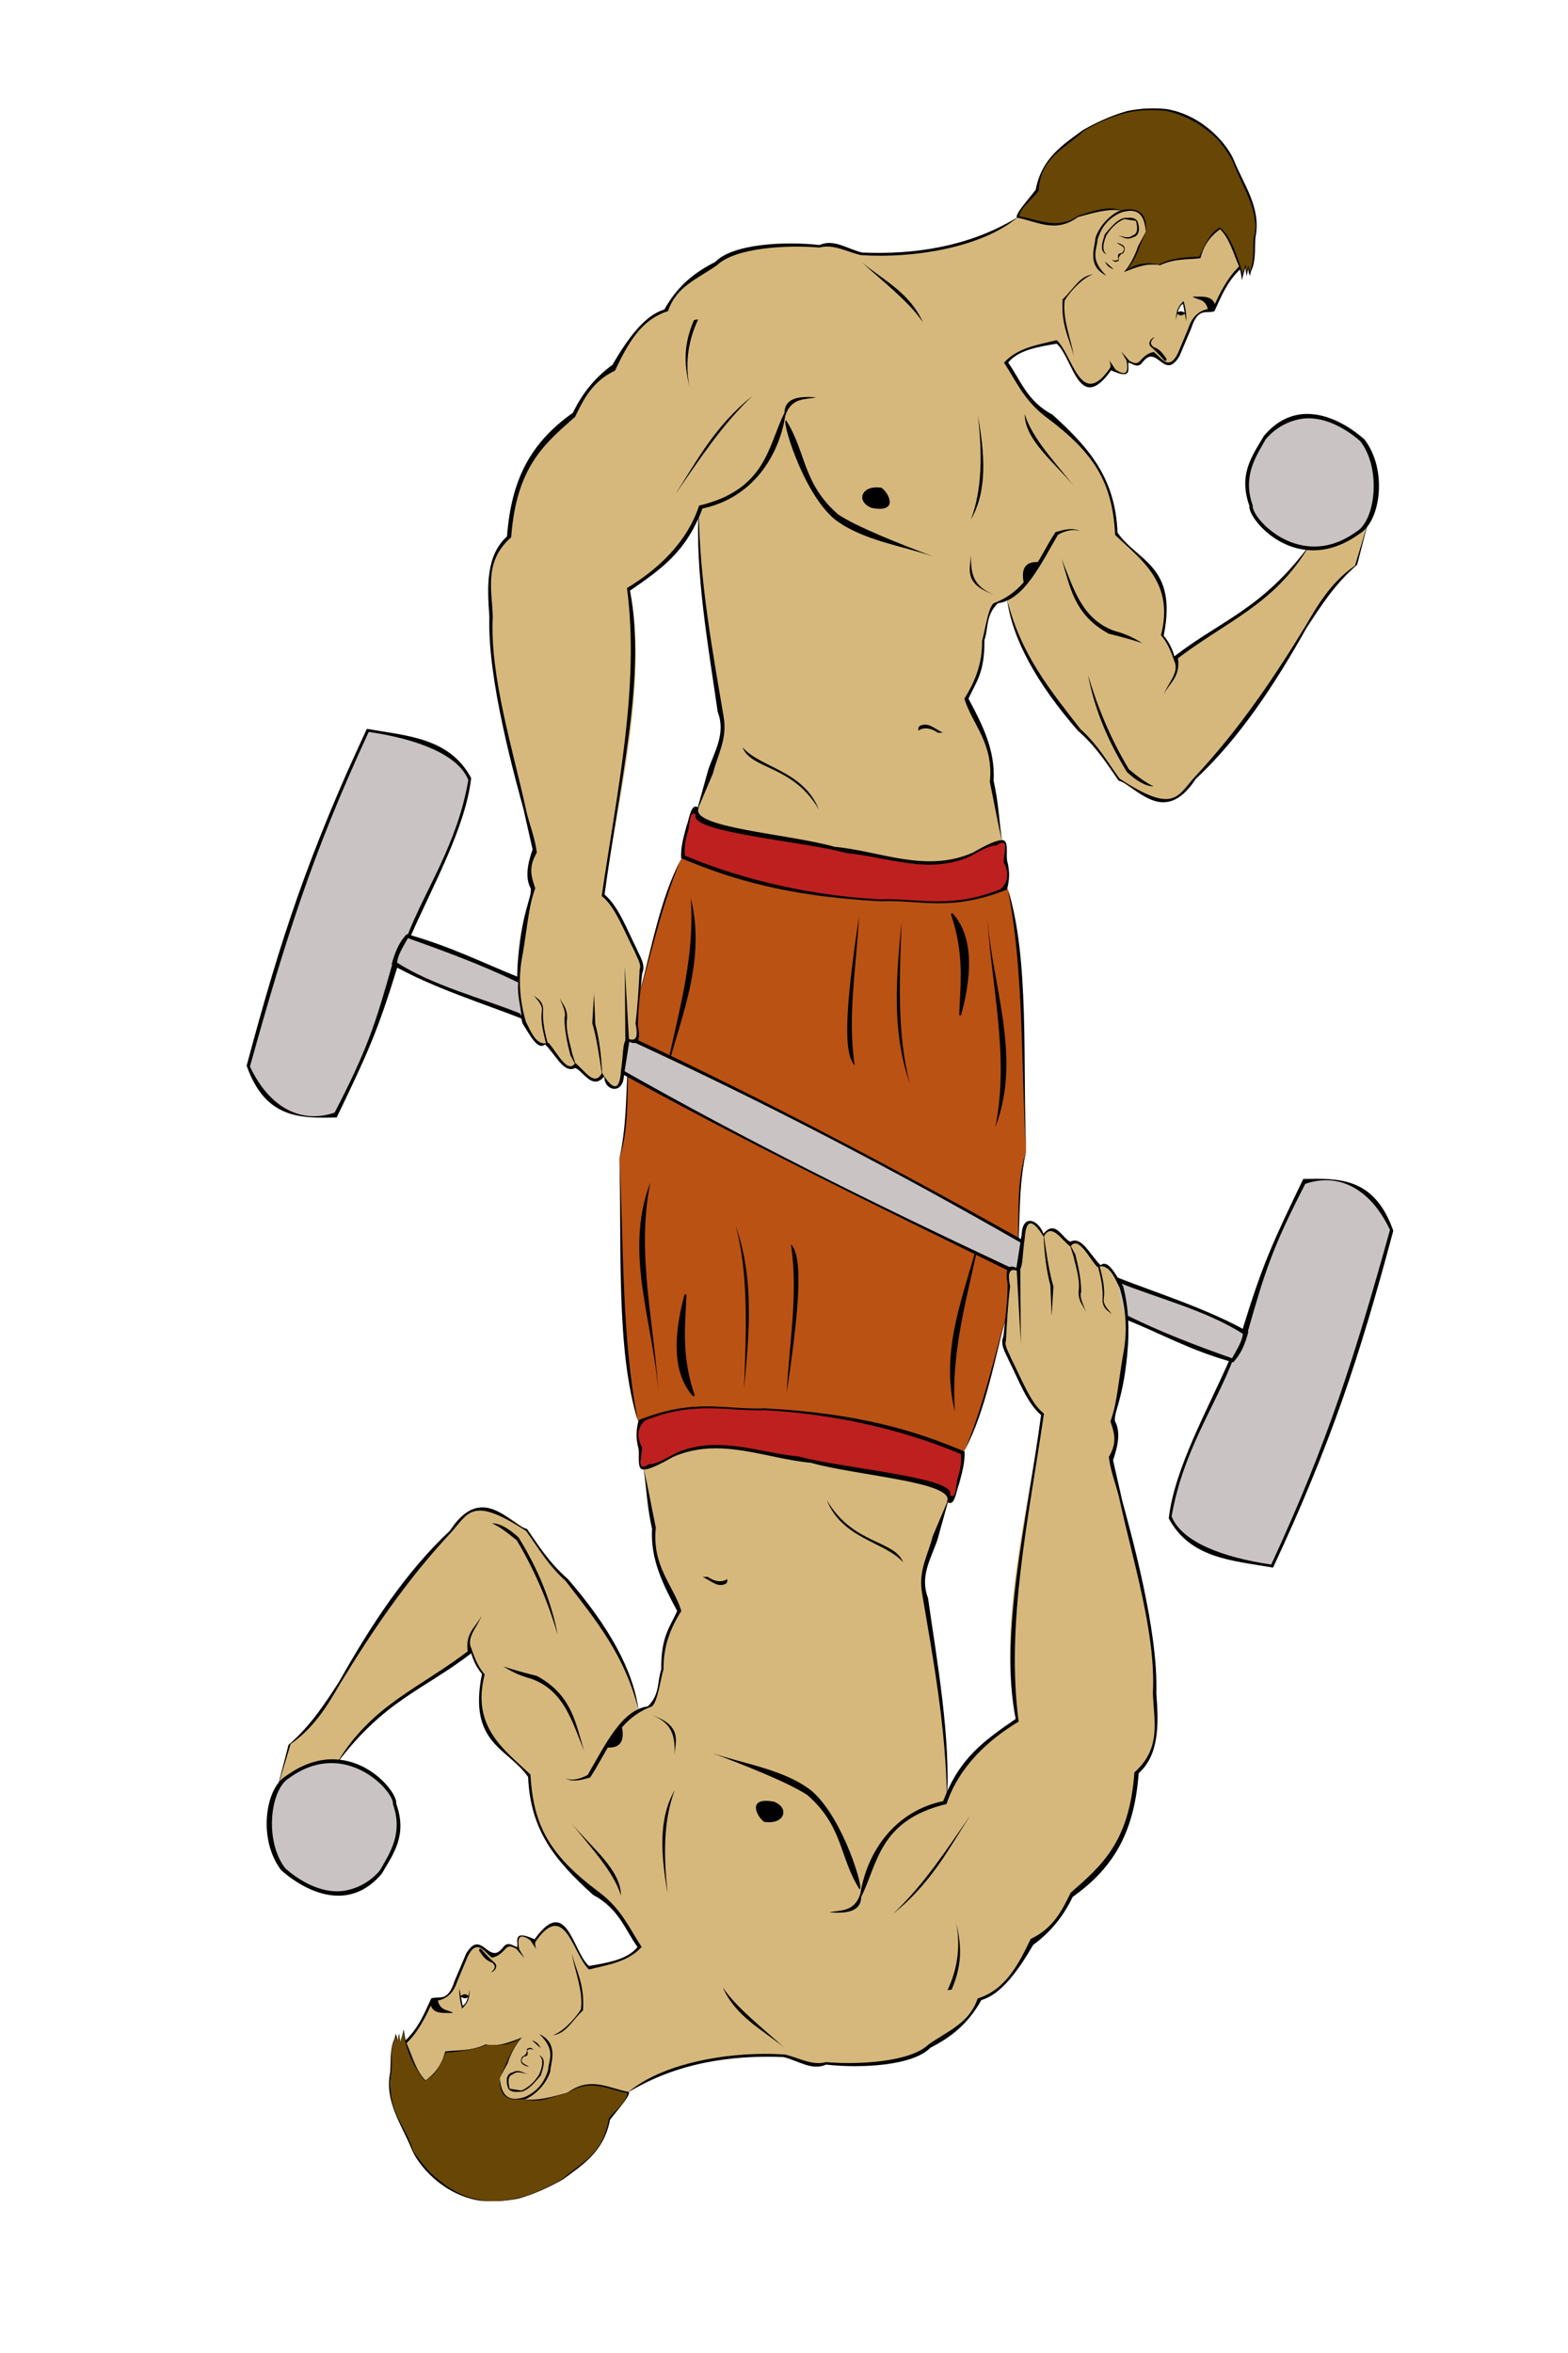 <?xml version="1.0" encoding="UTF-8" standalone="no"?>
<!-- Created with Inkscape (http://www.inkscape.org/) -->

<svg
   xmlns:dc="http://purl.org/dc/elements/1.1/"
   xmlns:cc="http://creativecommons.org/ns#"
   xmlns:rdf="http://www.w3.org/1999/02/22-rdf-syntax-ns#"
   xmlns:svg="http://www.w3.org/2000/svg"
   xmlns="http://www.w3.org/2000/svg"
   xmlns:sodipodi="http://sodipodi.sourceforge.net/DTD/sodipodi-0.dtd"
   xmlns:inkscape="http://www.inkscape.org/namespaces/inkscape"
   id="svg3055"
   version="1.1"
   inkscape:version="0.48.4 r9939"
   width="600"
   height="900"
   sodipodi:docname="Lifter.svg">
  <defs
     id="defs3059" />
  <sodipodi:namedview
     pagecolor="#ffffff"
     bordercolor="#666666"
     borderopacity="1"
     objecttolerance="10"
     gridtolerance="10"
     guidetolerance="10"
     inkscape:pageopacity="0"
     inkscape:pageshadow="2"
     inkscape:window-width="1275"
     inkscape:window-height="750"
     id="namedview3057"
     showgrid="false"
     showguides="true"
     inkscape:guide-bbox="true"
     inkscape:zoom="0.27936346"
     inkscape:cx="380.93303"
     inkscape:cy="673.55815"
     inkscape:window-x="0"
     inkscape:window-y="22"
     inkscape:window-maximized="0"
     inkscape:current-layer="svg3055" />
  <path
     style="fill:#ba5214;fill-opacity:1;stroke:none"
     d="m 368.609,555.821 c 11.457,-24.641 13.295,-43.688 16.473,-51.359 1.302,-5.171 2.916,-11.84 3.657,-19.401 1.458,-14.877 0.903,-32.484 3.829,-44.66 l -155.543,2.787 c 1.034,33.675 1.103,86.882 7.496,101.158 z"
     id="path3975-6"
     inkscape:connector-curvature="0"
     sodipodi:nodetypes="ccscccc" />
  <path
     style="fill:#d6b87d;fill-opacity:1;stroke:none"
     d="m 192.961,809.916 c 13.027,0.049 28.934,-3.163 47.023,-9.369 3.776,-3.092 21.631,-12.596 42.842,-14.154 6.881,-0.505 14.039,-0.572 21.108,0.872 4.075,1.326 8.134,3.284 12.209,2.035 10.622,0.44 29.763,1.38 37.669,-5.725 8.61,-5.188 17.444,-11.497 20.965,-19.08 6.822,-1.59 13.716,-10.449 20.239,-21.306 4.553,-4.395 11.439,-7.563 14.965,-19.62 17.622,-11.107 23.348,-26.235 24.952,-44.461 3.362,-6.914 9.168,-7.496 7.672,-28.443 0.071,-13.797 -2.443,-32.697 -7.123,-49.859 -3.91,-14.338 -7.125,-27.353 -10.781,-42.865 3.642,-6.346 3.557,-10.334 0.559,-14.266 2.738,-14.224 7.349,-28.213 5.322,-42.998 -1.255,-8.788 -3.341,-16.264 -9.838,-16.77 -3.741,-2.852 -6.49,-9.889 -11.314,-8.139 -3.253,-2.568 -6.274,-8.296 -10.084,-3.622 -2.117,-2.578 -3.882,-7.621 -7.133,-2.258 l -2.482,15.607 c -1.53,-0.446 -3.186,-1.312 -3.846,1.14 0.613,9.593 -0.952,18.741 -1.699,28.062 4.267,10.864 9.016,19.932 14.489,26.273 -5.028,35.474 -17.53,81.348 -9.713,117.627 -11.962,6.053 -22.306,16.642 -27.069,30.195 1.693,-13.137 -2.535,-42.786 -4.986,-64.062 -5.266,-13.367 -4.764,-28.001 3.846,-44.385 3.778,-9.422 1.602,-10.464 -2.482,-12.097 l -53.888,-10.084 c -12.418,-2.928 -24.695,-7.371 -38.705,-4.181 -6.096,1.388 -12.568,5.752 -19.587,7.356 l 3.958,22.628 c -1.14,12.026 5.214,21.572 10.084,31.595 -3.747,7.236 -7.436,14.499 -6.462,23.21 -1.741,8.026 -3.896,15.202 -9.503,15.495 -5.154,-26.521 -15.712,-32.291 -24.104,-46.397 -7.541,-6.96 -12.684,-15.011 -18.805,-22.539 -11.033,-9.609 -21.357,-12.327 -29.985,1.811 -10.774,8.949 -19.048,21.678 -27.615,33.965 -10.905,15.461 -17.697,34.202 -32.825,46.285 l -4.315,15.071 22.986,-8.72 c 11.906,-19.12 30.386,-27.413 50.398,-42.19 1.241,2.944 2.309,5.888 4.986,8.832 -4.643,25.408 10.047,29.045 17.552,38.616 1.444,26.548 13.96,34.696 26.789,45.343 7.874,6.459 10.842,13.771 15.384,20.817 -4.002,3.896 -11.206,5.827 -19.006,7.401 -6.685,-4.444 -8.104,-27.189 -21.085,-10.062 -4.81,-2.863 -7.236,-3.251 -6.216,3.041 -1.416,-1.414 -3.134,-2.09 -4.248,-1.118 -1.671,1.457 -3.52,3.575 -6.037,2.996 -2.997,-0.653 -4.793,-7.945 -9.503,0.917 -3.915,5.958 -3.351,16.673 -13.036,16.502 -3.671,8.907 -7.136,12.649 -10.599,16.345 2.627,19.504 16.368,28.651 38.079,28.733 z m -16.054,-42.305 -0.716,-3.846 2.89,0.229 c 0.107,1.324 -0.792,2.505 -2.175,3.616 z"
     id="path3966-7"
     inkscape:connector-curvature="0"
     sodipodi:nodetypes="scsccccccccscccccccccccccccccsccccccccccccccccccccsccccscccc" />
  <path
     style="fill:#ba5214;fill-opacity:1;stroke:none"
     d="m 261.107,327.591 c -11.457,24.641 -13.295,43.688 -16.473,51.359 -1.302,5.171 -3.022,11.83 -3.657,19.401 -0.975,11.64 -0.671,36.321 -3.953,44.514 0.063,1.758 0.133,1.962 0.044,3.015 l 154.99,-3.436 c 0.176,-0.659 0.463,-1.36 0.54,-2.049 -0.952,-33.833 -1.143,-87.35 -7.404,-101.329 z"
     id="path3975"
     inkscape:connector-curvature="0"
     sodipodi:nodetypes="ccscccccc" />
  <path
     style="fill:#000000;fill-opacity:1;stroke:none"
     d="m 241.014,398.587 c -1.579,16.845 0.386,30.766 -4,44.741 3.492,-16.481 2.102,-28.659 4,-44.741 z"
     id="path3949"
     inkscape:connector-curvature="0"
     sodipodi:nodetypes="ccc" />
  <path
     style="fill:#000000;fill-opacity:1;stroke:none"
     d="m 264.308,343.439 c 6.459,26.115 -5.461,48.553 -10.565,72.355 4.258,-23.934 12.436,-46.889 10.565,-72.355 z"
     id="path3953"
     inkscape:connector-curvature="0"
     sodipodi:nodetypes="ccc" />
  <path
     style="fill:#000000;fill-opacity:1;stroke:none"
     d="m 388.939,484.746 c 1.579,-16.845 -0.722,-30.337 3.665,-44.312 -3.492,16.481 -1.767,28.23 -3.665,44.312 z"
     id="path3949-8"
     inkscape:connector-curvature="0"
     sodipodi:nodetypes="ccc" />
  <path
     style="fill:#000000;fill-opacity:1;stroke:none"
     d="m 365.407,539.973 c -6.459,-26.115 5.461,-48.553 10.565,-72.355 -4.258,23.934 -12.436,46.889 -10.565,72.355 z"
     id="path3953-9"
     inkscape:connector-curvature="0"
     sodipodi:nodetypes="ccc" />
  <path
     style="fill:#be2020;fill-opacity:1;stroke:none"
     d="m 368.913,555.754 c -1.807,6.063 -2.433,18.619 -5.427,18.155 -2.834,-9.519 -37.762,-11.169 -56.294,-15.672 -11.841,-2.877 -23.301,-4.845 -33.834,-4.731 -5.72,-0.256 -11.925,1.844 -17.119,3.904 -4.861,3.248 -9.117,4.022 -10.892,3.692 -0.183,-5.738 -2.731,-11.476 -0.226,-17.214 9.57,-5.858 24.47,-6.623 42.165,-4.717 25.291,-1.158 54.466,7.006 81.626,16.582 z"
     id="path3973-6"
     inkscape:connector-curvature="0"
     sodipodi:nodetypes="ccccccccc" />
  <path
     style="fill:#000000;fill-opacity:1;stroke:none"
     d="m 155.139,780.466 c 5.171,-5.012 7.261,-10.434 9.851,-16.063 3.027,-1.203 6.211,1.85 8.964,-6.723 l 4.482,-10.565 c 4.505,-7.363 7.054,-0.537 10.489,-0.139 1.358,0.317 2.717,-0.933 4.075,-2.717 1.918,-1.656 3.331,0.227 4.98,0.453 0.137,-2.593 -1.599,-6.657 6.565,-2.943 12.375,-17.323 14.558,4.773 20.827,10.187 7.458,-1.239 14.847,-2.541 18.564,-7.244 -4.901,-6.893 -7.138,-14.675 -16.979,-19.922 -14.435,-13.068 -24.015,-24.508 -24.87,-45.12 -7.607,-11.05 -23.107,-12.564 -17.658,-39.391 -2.196,-2.641 -3.385,-5.282 -4.075,-7.923 -18.462,14.177 -33.326,17.937 -51.648,42.403 13.403,-22.955 32.368,-29.096 51.648,-44.214 1.257,3.633 2.665,7.154 5.113,9.893 -5.188,20.161 7.478,28.771 17.525,38.327 1.044,19.761 7.508,31.028 26.455,45.12 8.537,6.488 11.426,13.783 16.073,20.827 -5.431,5.866 -13,6.743 -20.148,8.603 -6.179,-5.668 -9.234,-27.479 -20.827,-10.074 -3.541,-2.643 -7.27,-4.935 -5.886,2.377 -1.808,-0.028 -3.346,-2.486 -5.433,0 -1.403,1.572 -2.977,2.8 -4.98,3.169 -2.972,-2.167 -5.746,-7.593 -9.282,-0.453 l -4.075,9.735 c -1.577,4.977 -4.99,7.206 -9.282,7.358 -2.606,5.865 -5.611,11.858 -10.187,16.187 z"
     id="path3065-5"
     inkscape:connector-curvature="0"
     sodipodi:nodetypes="cccccccccccccccccccccccccccccc" />
  <path
     style="fill:#000000;fill-opacity:1;stroke:none"
     d="m 244.388,654.429 c -5.055,-21.163 -16.755,-35.239 -28.014,-49.784 -6.982,-6.35 -10.397,-12.7 -15.047,-19.049 -20.713,-13.513 -22.01,-6.916 -28.654,0.48 -17.001,18.171 -30.402,37.978 -42.741,58.269 -4.865,8.496 -10.083,16.756 -18.729,22.731 l -5.283,17.609 4.482,-17.288 c 8.546,-7.347 13.888,-15.783 19.369,-24.172 12.209,-21.721 25.546,-42.005 42.421,-57.788 12.304,-18.872 23.226,-2.007 29.454,-0.64 4.468,6.403 8.369,12.806 15.688,19.209 15.642,18.05 25.069,34.935 27.053,50.425 z"
     id="path3835-2"
     inkscape:connector-curvature="0"
     sodipodi:nodetypes="ccccccccccccc" />
  <path
     style="fill:#cac3c3;fill-opacity:1;stroke:none"
     d="m 122.933,674.305 c -24.905,0.463 -32.462,44.769 6.339,49.691 35.642,-4.759 27.517,-56.414 -6.339,-49.691 z"
     id="path3971-0"
     inkscape:connector-curvature="0"
     sodipodi:nodetypes="ccc" />
  <path
     style="fill:#000000;fill-opacity:1;stroke:none"
     d="m 129.353,725.083 c 5.708,0.031 11.547,-2.248 16.753,-8.43 4.29,-7.471 9.895,-14.459 5.514,-26.747 0.792,-5.068 -18.383,-27.9 -42.149,-10.63 -7.955,4.565 -10.896,24.287 -1.882,36.052 5.372,4.753 13.422,9.71 21.764,9.755 z m -0.477,-1.67 c -7.554,-0.041 -14.858,-4.496 -19.722,-8.801 -8.162,-10.654 -5.671,-30.422 1.533,-34.556 21.521,-15.639 40.381,5.413 39.664,10.002 3.967,11.128 -1.098,18.602 -4.984,25.368 -4.714,5.598 -11.323,8.016 -16.491,7.988 z"
     id="path3837-0"
     inkscape:connector-curvature="0"
     sodipodi:nodetypes="sccccssccccs" />
  <path
     style="fill:#000000;fill-opacity:1;stroke:none"
     d="m 216.214,680.202 c 2.881,1.04 5.763,0.228 8.644,-1.281 6.78,-11.576 13.002,-24.895 23.051,-26.253 4.751,-4.696 3.474,-9.391 5.123,-14.087 -0.172,-12.813 3.472,-16.358 6.083,-22.411 -5.234,-9.767 -10.283,-19.571 -9.605,-31.375 -1.926,-8.543 -2.114,-15.347 -3.202,-23.051 1.814,7.844 2.828,13.876 4.642,22.571 -1.544,14.753 6.696,21.987 9.765,31.856 -4.107,6.456 -6.941,13.548 -6.795,22.131 -1.399,5.075 -2.252,12.332 -4.411,14.367 -13.342,4.907 -17.04,17.19 -23.692,27.213 -3.202,0.87 -6.403,1.93 -9.605,0.32 z"
     id="path3858-2"
     inkscape:connector-curvature="0"
     sodipodi:nodetypes="ccccccccccccc" />
  <path
     style="fill:#000000;fill-opacity:1;stroke:none"
     d="m 223.561,669.778 c -4.553,-10.906 -7.529,-23.051 -20.148,-27.619 -5.676,-1.585 -8.099,-3.169 -10.866,-4.754 3.713,1.207 7.984,2.415 12.904,3.622 13.675,7.462 14.781,18.415 18.111,28.751 z"
     id="path3860-5"
     inkscape:connector-curvature="0"
     sodipodi:nodetypes="ccccc" />
  <path
     style="fill:#000000;fill-opacity:1;stroke:none"
     d="m 213.374,625.18 c -3.564,-11.998 -8.441,-23.997 -15.621,-35.995 -3.169,-2.646 -6.339,-5.112 -9.508,-6.565 3.396,0.062 6.792,2.371 10.187,5.433 8.248,13.356 12.721,25.579 14.941,37.127 z"
     id="path3862-0"
     inkscape:connector-curvature="0"
     sodipodi:nodetypes="ccccc" />
  <path
     style="fill:#000000;fill-opacity:1;stroke:none"
     d="m 180.466,630.773 -1.472,1.019 c -1.114,-7.36 3.325,-9.63 5.433,-14.036 -1.814,4.676 -6.225,8.613 -3.962,13.017 z"
     id="path3864-3"
     inkscape:connector-curvature="0"
     sodipodi:nodetypes="cccc" />
  <path
     style="fill:#000000;fill-opacity:1;stroke:none"
     d="m 362.335,688.794 c 1.516,-23.845 -3.754,-53.249 -7.244,-77.65 -3.204,-8.278 1.181,-15.037 3.622,-22.186 l 4.528,-16.3 -6.339,14.941 c -1.731,7.058 -5.588,13.053 -4.075,21.733 4.118,24.472 9.315,52.241 9.508,79.461 z"
     id="path3868-7"
     inkscape:connector-curvature="0"
     sodipodi:nodetypes="ccccccc" />
  <path
     style="fill:#000000;fill-opacity:1;stroke:none"
     d="m 278.347,603.9 c -0.713,0.629 -3.492,2.033 -7.584,-0.792 l -1.924,0.113 c 2.676,0.897 5.167,3.838 8.15,2.83 1.763,-0.377 1.151,-1.773 1.358,-2.151 z"
     id="path3870-1"
     inkscape:connector-curvature="0"
     sodipodi:nodetypes="ccccc" />
  <path
     style="fill:#000000;fill-opacity:1;stroke:none"
     d="m 362.562,761.237 c 4.182,-8.829 5.022,-17.658 3.169,-26.487 1.718,7.528 3.201,15.185 -1.585,26.261 z"
     id="path3880-7"
     inkscape:connector-curvature="0"
     sodipodi:nodetypes="cccc" />
  <path
     style="fill:#000000;fill-opacity:1;stroke:none"
     d="m 371.391,694.227 c -9.091,13.079 -17.676,26.461 -29.656,37.806 14.635,-11.739 21.297,-24.927 29.656,-37.806 z"
     id="path3882-3"
     inkscape:connector-curvature="0"
     sodipodi:nodetypes="ccc" />
  <path
     style="fill:#000000;fill-opacity:1;stroke:none"
     d="m 345.583,597.561 c -6.958,-7.918 -23.205,-8.806 -29.204,-23.77 10.018,17.118 25.863,15.141 29.204,23.77 z"
     id="path3884-8"
     inkscape:connector-curvature="0"
     sodipodi:nodetypes="ccc" />
  <path
     style="fill:#000000;fill-opacity:1;stroke:none"
     d="m 328.83,722.525 c -7.707,-12.268 -6.202,-24.079 -19.929,-35.956 -7.53,-4.951 -24.267,-11.446 -36.441,-16.112 11.196,4.068 27.362,6.12 37.987,14.434 12.498,10.547 20.698,39.418 18.383,37.635 z"
     id="path3886-9"
     inkscape:connector-curvature="0"
     sodipodi:nodetypes="ccccc" />
  <path
     style="fill:#000000;fill-opacity:1;stroke:none"
     d="m 258.198,671.136 c 0.202,-5.356 3.034,-10.961 -8.829,-15.168 8.914,3.464 8.724,9.355 8.829,15.168 z"
     id="path3888-2"
     inkscape:connector-curvature="0"
     sodipodi:nodetypes="ccc" />
  <path
     style="fill:#000000;fill-opacity:1;stroke:none"
     d="m 255.482,724.336 c -2.539,-14.584 -3.696,-28.615 2.717,-39.617 -4.385,11.466 -4.336,25.149 -2.717,39.617 z"
     id="path3890-2"
     inkscape:connector-curvature="0"
     sodipodi:nodetypes="ccc" />
  <path
     style="fill:#000000;fill-opacity:1;stroke:none"
     d="m 211.412,778.49 c 3.562,-1.103 8.129,-5.637 10.885,-9.925 0.93,-7.15 -2.285,-14.3 -3.522,-21.451 1.719,6.886 4.976,11.685 4.311,21.809 -4.134,3.82 -6.456,9.001 -11.674,9.566 z"
     id="path3892-1"
     inkscape:connector-curvature="0"
     sodipodi:nodetypes="ccccc" />
  <path
     style="fill:#000000;fill-opacity:1;stroke:none"
     d="m 191.188,794.516 c -0.864,10.514 7.273,9.163 10.187,8.263 3.542,-1.582 7.67,-5.68 9.169,-10.414 0.134,-3.434 3.5,-10.654 -4.188,-14.375 6.581,6.296 3.559,9.906 3.396,13.696 -1.334,4.569 -3.992,8.256 -8.942,10.414 -8.407,2.723 -9.136,-3.473 -9.621,-7.584 z"
     id="path3894-3"
     inkscape:connector-curvature="0"
     sodipodi:nodetypes="ccccccc" />
  <path
     style="fill:#000000;fill-opacity:1;stroke:none"
     d="m 202.394,790.554 c -2.428,-0.583 -3.959,-1.58 -2.49,-3.962 1.61,-0.681 1.801,-1.718 1.698,-2.83 1.772,-1.205 2.209,0.26 3.169,0.679 -1.019,-0.711 -2.037,-1.017 -3.056,-0.226 0.346,1.227 0.489,2.339 -1.245,2.377 -2.376,2.481 0.732,2.853 1.924,3.962 z"
     id="path3896-3"
     inkscape:connector-curvature="0"
     sodipodi:nodetypes="ccccccc" />
  <path
     style="fill:#000000;fill-opacity:1;stroke:none"
     d="m 206.13,786.026 c 1.811,1.19 1.734,3.754 0.226,7.358 -1.621,2.59 -3.668,4.838 -6.792,6.226 l -4.528,-0.679 c -0.667,-2.69 -0.782,-4.951 1.245,-5.546 1.924,-1.578 3.849,-0.145 5.773,-0.113 -1.992,-0.205 -3.166,-2.044 -5.999,-0.566 -0.713,0.111 -3.282,1.094 -1.585,6.112 1.236,1.688 3.17,1.281 4.98,1.245 2.904,-0.627 5.147,-3.567 7.471,-6.226 1.022,-3.246 2.286,-6.614 -0.792,-7.81 z"
     id="path3898-9"
     inkscape:connector-curvature="0"
     sodipodi:nodetypes="ccccccccccc" />
  <path
     style="fill:#000000;fill-opacity:1;stroke:none"
     d="m 206.922,783.423 c -0.628,-1.019 -0.764,-2.037 -3.396,-3.056 z"
     id="path3900-4"
     inkscape:connector-curvature="0"
     sodipodi:nodetypes="ccc" />
  <path
     style="fill:#000000;fill-opacity:1;stroke:none"
     d="m 197.188,744.938 3.509,4.075 -2.264,-3.849 z"
     id="path3902-0"
     inkscape:connector-curvature="0" />
  <path
     style="fill:#000000;fill-opacity:1;stroke:none"
     d="m 200.47,802.892 c 5.38,0.805 11.081,-0.964 16.752,-2.49 8.721,-6.435 15.824,-1.572 23.431,-0.226 0.594,1.464 -4.264,6.702 -7.244,10.64 -2.36,12.32 -10.505,17.247 -18.111,22.865 -5.236,2.929 -10.728,5.517 -16.866,7.244 -4.98,1.05 -9.961,1.251 -14.941,0.792 -14.531,-2.382 -23.694,-14.072 -25.921,-19.582 -3.838,-9.514 -10.525,-18.252 -8.263,-29.43 0.308,-3.811 -0.095,-7.622 1.019,-11.432 0.435,-1.165 1.176,-2.405 0.906,-3.396 0.761,0.919 0.766,1.99 0.792,3.056 l 0.679,-3.169 0.453,3.283 c 0.427,-1.459 0.759,-2.322 1.358,-4.867 0.2,1.87 0.452,3.754 1.245,5.773 2.099,4.792 3.455,10.123 7.075,13.809 2.763,-2.078 5.962,-4.975 7.527,-11.093 5.08,-0.684 9.617,-0.009 15.507,-2.717 4.758,0.994 8.881,-0.698 13.809,-2.603 -2.327,2.359 -4.457,6.738 -5.433,9.848 l -3.169,5.886 2.49,-5.886 c 1.424,-4.088 3.128,-6.965 5.005,-9.093 -4.441,3.206 -9.948,2.797 -12.136,2.075 -4.92,2.549 -10.256,2.878 -15.621,3.056 -2.194,4.636 -4.269,9.524 -7.923,11.093 -3.551,-2.67 -5.631,-8.339 -7.64,-14.149 -0.259,-1.172 -1.282,-2.84 -0.736,-4.415 l -1.472,4.528 -0.34,-3.056 -0.679,2.547 c -0.199,-0.788 -0.501,-1.167 -0.566,-2.49 -1.95,5.666 -1.039,8.887 -1.472,13.187 -2.658,9.735 4.38,19.469 8.037,29.204 7.401,14.249 20.546,18.226 25.468,19.356 4.83,0.411 9.885,0.419 14.715,-0.679 6.349,-1.515 11.831,-4.114 16.979,-7.131 6.691,-6.554 16.46,-9.89 17.088,-22.783 2.468,-3.275 7.473,-7.114 7.362,-9.816 -7.419,-1.168 -14.715,-5.285 -22.412,0.226 -5.761,1.828 -11.575,4.003 -16.752,2.037 z"
     id="path3904-8"
     inkscape:connector-curvature="0"
     sodipodi:nodetypes="cccccccccccccccccccccccccccccccccccccccccc" />
  <path
     style="fill:#000000;fill-opacity:1;stroke:none"
     d="m 183.378,746.183 c 1.347,1.871 2.206,3.514 4.98,4.528 1.76,1.436 0.752,2.596 -0.453,3.735 1.503,-0.421 3.103,-2.676 0.906,-4.075 -2.639,-2.541 -3.149,-3.152 -4.674,-4.867 -0.411,-0.07 -0.925,-0.334 -0.759,0.679 z"
     id="path3906-0"
     inkscape:connector-curvature="0"
     sodipodi:nodetypes="cccccc" />
  <path
     style="fill:#000000;fill-opacity:1;stroke:none"
     d="m 167.418,764.746 c 1.013,4.696 3.915,3.725 5.999,5.207 -3.479,-0.064 -7.426,0.575 -8.603,-2.943 0.079,-2.53 1.348,-2.382 2.603,-2.264 z"
     id="path3908-4"
     inkscape:connector-curvature="0"
     sodipodi:nodetypes="cccc" />
  <path
     style="fill:#000000;fill-opacity:1;stroke:none"
     d="m 176.813,768.255 c -0.771,-2.71 -1.152,-5.289 -1.019,-7.697 l 1.245,6.678 c 2.073,-1.426 1.968,-4.025 2.902,-6.306 -0.638,2.156 0.192,4.092 -3.128,7.324 z"
     id="path3910-1"
     inkscape:connector-curvature="0"
     sodipodi:nodetypes="ccccc" />
  <path
     style="fill:#000000;fill-opacity:1;stroke:none"
     d="m 179.316,763.602 c 0.096,0.186 -1.229,1.509 -3.242,-0.04 1.096,-0.66 2.045,-1.384 3.242,0.04 z"
     id="path3914-8"
     inkscape:connector-curvature="0"
     sodipodi:nodetypes="ccc" />
  <path
     style="fill:#000000;fill-opacity:1;stroke:none"
     d="m 296.253,689.166 c 6.009,2.401 4.007,8.868 -3.842,7.684 -2.856,-1.972 -6.818,-9.819 3.842,-7.684 z"
     id="path3916-3"
     inkscape:connector-curvature="0"
     sodipodi:nodetypes="ccc" />
  <path
     style="fill:#000000;fill-opacity:1;stroke:none"
     d="m 237.824,659.817 c 1.351,5.742 -0.147,8.895 -5.433,8.603 z"
     id="path3918-6"
     inkscape:connector-curvature="0"
     sodipodi:nodetypes="ccc" />
  <path
     style="fill:#000000;fill-opacity:1;stroke:none"
     d="m 300.08,783.197 c -8.406,-6.953 -18.452,-11.72 -23.544,-23.091 5.13,7.697 15.075,15.394 23.544,23.091 z"
     id="path3920-1"
     inkscape:connector-curvature="0"
     sodipodi:nodetypes="ccc" />
  <path
     style="fill:#000000;fill-opacity:1;stroke:none"
     d="m 202.621,741.655 2.603,3.962 c -0.75,-1.883 -0.44,-2.971 0,-3.962 -0.466,1.608 -1.552,0.735 -2.603,0 z"
     id="path3922-0"
     inkscape:connector-curvature="0"
     sodipodi:nodetypes="cccc" />
  <path
     style="fill:#000000;fill-opacity:1;stroke:none"
     d="m 237.597,725.016 c 0.043,-10.049 -11.841,-18.82 -19.243,-28.072 7.3,9.357 16.418,18.714 19.243,28.072 z"
     id="path3924-0"
     inkscape:connector-curvature="0"
     sodipodi:nodetypes="ccc" />
  <path
     inkscape:connector-curvature="0"
     style="fill:#000000;fill-opacity:1;stroke:none"
     d="m 363.613,574.912 c 1.945,-0.105 2.477,-5.276 3.399,-7.401 1.053,-3.989 2.259,-7.92 2.079,-12.32 -18.522,-7.806 -40.093,-14.61 -76.359,-16.502 -15.45,0.622 -26.787,-4.141 -48.342,4.494 -0.868,3.214 -1.252,6.716 0,11.202 0.273,2.925 -0.589,7.44 1.61,7.669 2.296,0.203 6.685,-2.031 11.515,-4.785 17.954,-7.876 35.241,0.618 52.814,2.236 17.342,4.962 55.619,7.313 52.032,14.892 0.468,0.379 0.892,0.534 1.252,0.514 z m 0.716,-2.683 c -0.244,-0.015 -0.539,-0.155 -0.872,-0.425 3.191,-6.742 -42.061,-10.254 -57.488,-14.668 -15.633,-1.44 -31.343,-8.37 -47.314,-1.364 -4.297,2.45 -8.199,4.452 -10.241,4.271 -3.729,2.357 -3.601,0.771 -2.706,-6.35 -2.387,-4.309 -1.595,-8.107 1.275,-10.442 19.175,-7.682 31.982,-3.293 45.726,-3.846 32.262,1.682 58.496,9.803 74.973,16.748 0.16,3.914 -0.114,5.194 -1.051,8.743 -0.85,1.96 -0.595,7.441 -2.303,7.334 z"
     id="path3926-5" />
  <path
     style="fill:#000000;fill-opacity:1;stroke:none"
     d="m 369.089,554.86 c 7.423,-17.502 11.037,-35.004 16.168,-52.506 -4.896,17.776 -7.796,36.661 -16.168,52.506 z"
     id="path3947-5"
     inkscape:connector-curvature="0"
     sodipodi:nodetypes="ccc" />
  <path
     style="fill:#000000;fill-opacity:1;stroke:none"
     d="m 244.068,543.175 c -8.286,-25.812 -6.227,-65.776 -7.008,-99.947 1.656,33.672 0.804,69.117 7.008,99.947 z"
     id="path3951-8"
     inkscape:connector-curvature="0"
     sodipodi:nodetypes="ccc" />
  <path
     style="fill:#cac3c3;fill-opacity:1;stroke:none"
     d="m 237.817,409.376 2.461,-12.081 3.58,0.447 c 48.921,24.852 98.316,49.377 147.237,77.196 l -1.817,10.504 -3.012,-0.048 C 335.9,460.765 286.429,437.511 237.817,409.376 z"
     id="path4364"
     inkscape:connector-curvature="0"
     sodipodi:nodetypes="ccccccc" />
  <path
     style="fill:#000000;fill-opacity:1;stroke:none"
     d="m 301.056,532.609 c 0.919,-18.889 4.489,-37.778 1.601,-56.668 5.291,5.122 2.364,29.668 -1.601,56.668 z"
     id="path3955-2"
     inkscape:connector-curvature="0"
     sodipodi:nodetypes="ccc" />
  <path
     style="fill:#000000;fill-opacity:1;stroke:none"
     d="m 284.728,531.009 c 0.803,-21.758 1.81,-43.631 -3.202,-62.11 7.254,20.703 5.085,41.407 3.202,62.11 z"
     id="path3957-5"
     inkscape:connector-curvature="0"
     sodipodi:nodetypes="ccc" />
  <path
     style="fill:#000000;fill-opacity:1;stroke:none"
     d="m 252.072,535.491 c -1.187,-27.747 -13.9,-55.494 -3.202,-83.241 -5.707,27.747 1.973,55.494 3.202,83.241 z"
     id="path3959-4"
     inkscape:connector-curvature="0"
     sodipodi:nodetypes="ccc" />
  <path
     style="fill:#000000;fill-opacity:1;stroke:#000000;stroke-width:0.716;stroke-opacity:1"
     d="m 265.518,533.89 c -6.846,-7.547 -8.306,-20.095 -3.202,-38.739 -0.459,12.041 -2.043,23.439 3.202,38.739 z"
     id="path3961-3"
     inkscape:connector-curvature="0"
     sodipodi:nodetypes="ccc" />
  <g
     id="g4367">
    <path
       sodipodi:nodetypes="ccccccccc"
       inkscape:connector-curvature="0"
       id="path3901-2"
       d="m 428.015,489.955 c 0.378,4.333 0.673,7.95 2.689,13.921 l 40.182,16.294 c -6.399,12.181 -22.973,48.25 -22.938,60.114 7.503,16.976 36.111,17.242 38.758,18.509 16.416,-27.392 38.55,-98.642 45.719,-128.139 -2.056,-12.165 -18.796,-22.78 -33.063,-18.509 -8.036,12.034 -20.109,44.652 -23.097,57.109 -15.809,-8.71 -32.058,-12.882 -48.25,-19.3 z"
       style="fill:#cac3c3;fill-opacity:1;stroke:none" />
    <path
       sodipodi:nodetypes="ccccccccccccc"
       inkscape:connector-curvature="0"
       id="path3861-7-7"
       d="m 475.311,508.962 c 7.864,-25.56 11.512,-33.352 23.389,-58.032 13.561,-0.233 27.213,-0.763 34.444,19.826 -13.239,49.543 -23.826,81.075 -45.993,128.839 -15.267,-2.7 -31.66,-3.342 -39.922,-18.841 2.23,-19.21 14.853,-41.426 23.236,-60.636 l 1.274,0.153 c -7.127,18.285 -19.171,35.136 -23.419,59.734 3.813,9.769 19.727,15.748 38.115,18.415 21.667,-46.702 31.899,-79.503 45.448,-127.985 -7.622,-16.153 -19.918,-21.943 -32.411,-17.626 -12.459,24.153 -15.39,33.181 -22.224,57.334 z"
       style="fill:#000000;fill-opacity:1;stroke:none" />
    <path
       sodipodi:nodetypes="ccccccccc"
       inkscape:connector-curvature="0"
       id="path3091-1-0"
       d="m 431.189,504.866 c 13.523,5.414 24.032,11.581 40.674,16.214 3.227,-3.363 4.674,-7.437 5.817,-11.634 -15.601,-8.858 -35.43,-15.017 -50.281,-20.876 l 1.216,2.21 c 14.523,5.81 33.187,10.561 46.959,19.376 -0.164,2.821 -2.376,6.155 -4.131,9.374 -13.486,-4.76 -26.886,-9.86 -39.954,-16.293 z"
       style="fill:#000000;fill-opacity:1;stroke:none" />
  </g>
  <path
     style="fill:#be2020;fill-opacity:1;stroke:none"
     d="m 260.803,327.657 c 1.807,-6.063 2.433,-18.619 5.427,-18.155 41.037,9.118 71.081,-1.919 118.138,12.806 0.183,5.738 2.731,11.476 0.226,17.214 -9.57,5.858 -24.47,6.623 -42.165,4.717 -25.291,1.158 -54.466,-7.006 -81.626,-16.582 z"
     id="path3973"
     inkscape:connector-curvature="0"
     sodipodi:nodetypes="cccccc" />
  <path
     style="fill:#d6b87d;fill-opacity:1;stroke:none"
     d="m 436.754,73.496 c -13.027,-0.049 -28.934,3.163 -47.023,9.369 -3.776,3.092 -21.631,12.596 -42.842,14.154 -6.881,0.505 -14.039,0.572 -21.108,-0.872 -4.075,-1.326 -8.134,-3.284 -12.209,-2.035 -10.622,-0.44 -29.763,-1.38 -37.669,5.725 -8.61,5.188 -17.444,11.497 -20.965,19.08 -6.822,1.59 -13.716,10.449 -20.239,21.306 -4.553,4.395 -11.439,7.563 -14.965,19.62 -17.622,11.107 -23.348,26.235 -24.952,44.461 -3.362,6.914 -9.168,7.496 -7.672,28.443 -0.071,13.797 2.443,32.697 7.123,49.859 3.91,14.338 7.125,27.353 10.781,42.865 -3.642,6.346 -3.557,10.334 -0.559,14.266 -2.738,14.224 -7.349,28.213 -5.322,42.998 1.255,8.788 3.341,16.264 9.838,16.77 3.741,2.852 6.49,9.889 11.314,8.139 3.253,2.568 6.274,8.296 10.084,3.622 2.117,2.578 3.882,7.621 7.133,2.258 l 2.482,-15.607 c 1.53,0.446 3.186,1.312 3.846,-1.14 -0.613,-9.593 0.952,-18.741 1.699,-28.062 -4.267,-10.864 -9.016,-19.932 -14.489,-26.273 5.028,-35.474 17.53,-81.348 9.713,-117.627 11.962,-6.053 22.306,-16.642 27.069,-30.195 -1.693,13.137 2.535,42.786 4.986,64.062 5.266,13.367 4.764,28.001 -3.846,44.385 -3.778,9.422 -1.602,10.464 2.482,12.097 l 53.888,10.084 c 12.418,2.928 24.695,7.371 38.705,4.181 6.096,-1.388 12.568,-5.752 19.587,-7.356 l -3.958,-22.628 c 1.14,-12.026 -5.214,-21.572 -10.084,-31.595 3.747,-7.236 7.436,-14.499 6.462,-23.21 1.741,-8.026 3.896,-15.202 9.503,-15.495 5.154,26.521 15.712,32.291 24.104,46.397 7.541,6.96 12.684,15.011 18.805,22.539 11.033,9.609 21.357,12.327 29.985,-1.811 10.774,-8.949 19.048,-21.678 27.615,-33.965 10.905,-15.461 17.697,-34.202 32.825,-46.285 l 4.315,-15.071 -22.986,8.72 c -11.906,19.12 -30.386,27.413 -50.398,42.19 -1.241,-2.944 -2.309,-5.888 -4.986,-8.832 4.643,-25.408 -10.047,-29.045 -17.552,-38.616 -1.444,-26.548 -13.96,-34.696 -26.789,-45.343 -7.874,-6.459 -10.842,-13.771 -15.384,-20.817 4.002,-3.896 11.206,-5.827 19.006,-7.401 6.685,4.444 8.104,27.189 21.085,10.062 4.81,2.863 7.236,3.251 6.216,-3.041 1.416,1.414 3.134,2.09 4.248,1.118 1.671,-1.457 3.52,-3.575 6.037,-2.996 2.997,0.653 4.793,7.945 9.503,-0.917 3.915,-5.958 3.351,-16.673 13.036,-16.502 3.671,-8.907 7.136,-12.649 10.599,-16.345 -2.627,-19.504 -16.368,-28.651 -38.079,-28.733 z m 16.054,42.305 0.716,3.846 -2.89,-0.229 c -0.107,-1.324 0.792,-2.505 2.175,-3.616 z"
     id="path3966"
     inkscape:connector-curvature="0"
     sodipodi:nodetypes="scsccccccccscccccccccccccccccsccccccccccccccccccccsccccscccc" />
  <path
     style="fill:#684605;fill-opacity:1;stroke:none"
     d="m 389.585,82.794 c 7.378,1.38 14.22,5.798 22.852,0.066 5.469,-1.047 10.066,-4.128 16.744,-2.354 5.036,-0.47 9.602,-0.184 9.293,7.957 -2.328,5.296 -4.134,10.343 -7.571,15.085 4.502,-2.703 8.558,-2.536 12.763,-2.274 3.752,-1.738 9.854,-2.542 15.457,-2.995 1.548,-2.939 2.288,-7.486 8.004,-10.805 2.541,3.06 7.165,9.993 8.164,18.729 l 1.281,-4.162 0.32,2.721 c 0,0 0.96,-1.921 0.96,-2.561 0,-0.64 0.32,2.241 0.32,2.241 2.725,-4.607 1.307,-8.869 1.761,-13.286 2.183,-15.645 -5.549,-20.383 -8.324,-30.575 C 453.325,34.408 432.556,39.549 414.471,49.996 c -6.651,6.042 -15.304,8.697 -17.778,23.231 -2.598,3.101 -6.277,5.787 -7.108,9.568 z"
     id="path3964"
     inkscape:connector-curvature="0"
     sodipodi:nodetypes="cccccccccccsccccccc" />
  <path
     style="fill:#000000;fill-opacity:1;stroke:none"
     d="m 474.577,102.946 c -5.171,5.012 -7.261,10.434 -9.851,16.063 -3.027,1.203 -6.211,-1.85 -8.964,6.723 l -4.482,10.565 c -4.505,7.363 -7.054,0.537 -10.489,0.139 -1.358,-0.317 -2.717,0.933 -4.075,2.717 -1.918,1.656 -3.331,-0.227 -4.98,-0.453 -0.137,2.593 1.599,6.657 -6.565,2.943 -12.375,17.323 -14.558,-4.773 -20.827,-10.187 -7.458,1.239 -14.847,2.541 -18.564,7.244 4.901,6.893 7.138,14.675 16.979,19.922 14.435,13.068 24.015,24.508 24.87,45.12 7.607,11.05 23.107,12.564 17.658,39.391 2.196,2.641 3.385,5.282 4.075,7.923 18.462,-14.177 33.326,-17.937 51.648,-42.403 -13.403,22.955 -32.368,29.096 -51.648,44.214 -1.257,-3.633 -2.665,-7.154 -5.113,-9.893 5.188,-20.161 -7.478,-28.771 -17.525,-38.327 -1.044,-19.761 -7.508,-31.028 -26.455,-45.12 -8.537,-6.488 -11.426,-13.783 -16.073,-20.827 5.431,-5.866 13,-6.743 20.148,-8.603 6.179,5.668 9.234,27.479 20.827,10.074 3.541,2.643 7.27,4.935 5.886,-2.377 1.808,0.028 3.346,2.486 5.433,0 1.403,-1.572 2.977,-2.8 4.98,-3.169 2.972,2.167 5.746,7.593 9.282,0.453 l 4.075,-9.735 c 1.577,-4.977 4.99,-7.206 9.282,-7.358 2.606,-5.865 5.611,-11.858 10.187,-16.187 z"
     id="path3065"
     inkscape:connector-curvature="0"
     sodipodi:nodetypes="cccccccccccccccccccccccccccccc" />
  <path
     style="fill:#000000;fill-opacity:1;stroke:none"
     d="m 385.327,228.983 c 5.055,21.163 16.755,35.239 28.014,49.784 6.982,6.35 10.397,12.7 15.047,19.049 20.713,13.513 22.01,6.916 28.654,-0.48 17.001,-18.171 30.402,-37.978 42.741,-58.269 4.865,-8.496 10.083,-16.756 18.729,-22.731 l 5.283,-17.609 -4.482,17.288 c -8.546,7.347 -13.888,15.783 -19.369,24.172 -12.209,21.721 -25.546,42.005 -42.421,57.788 -12.304,18.872 -23.226,2.007 -29.454,0.64 -4.468,-6.403 -8.369,-12.806 -15.688,-19.209 -15.642,-18.05 -25.069,-34.935 -27.053,-50.425 z"
     id="path3835"
     inkscape:connector-curvature="0"
     sodipodi:nodetypes="ccccccccccccc" />
  <path
     style="fill:#cac3c3;fill-opacity:1;stroke:none"
     d="m 506.782,209.106 c 24.905,-0.463 32.462,-44.769 -6.339,-49.691 -35.642,4.759 -27.517,56.414 6.339,49.691 z"
     id="path3971"
     inkscape:connector-curvature="0"
     sodipodi:nodetypes="ccc" />
  <path
     style="fill:#000000;fill-opacity:1;stroke:none"
     d="m 500.362,158.328 c -5.708,-0.031 -11.547,2.248 -16.753,8.43 -4.29,7.471 -9.895,14.459 -5.514,26.747 -0.792,5.068 18.383,27.9 42.149,10.63 7.955,-4.565 10.896,-24.287 1.882,-36.052 -5.372,-4.753 -13.422,-9.71 -21.764,-9.755 z m 0.477,1.67 c 7.554,0.041 14.858,4.496 19.722,8.801 8.162,10.654 5.671,30.422 -1.533,34.556 -21.521,15.639 -40.381,-5.413 -39.664,-10.002 -3.967,-11.128 1.098,-18.602 4.984,-25.368 4.714,-5.598 11.323,-8.016 16.491,-7.988 z"
     id="path3837"
     inkscape:connector-curvature="0"
     sodipodi:nodetypes="sccccssccccs" />
  <path
     style="fill:#000000;fill-opacity:1;stroke:none"
     d="m 413.501,203.21 c -2.881,-1.04 -5.763,-0.228 -8.644,1.281 -6.78,11.576 -13.002,24.895 -23.051,26.253 -4.751,4.696 -3.474,9.391 -5.123,14.087 0.172,12.813 -3.472,16.358 -6.083,22.411 5.234,9.767 10.283,19.571 9.605,31.375 1.926,8.543 2.114,15.347 3.202,23.051 -1.814,-7.844 -2.828,-13.876 -4.642,-22.571 1.544,-14.753 -6.696,-21.987 -9.765,-31.856 4.107,-6.456 6.941,-13.548 6.795,-22.131 1.399,-5.075 2.252,-12.332 4.411,-14.367 13.342,-4.907 17.04,-17.19 23.692,-27.213 3.202,-0.87 6.403,-1.93 9.605,-0.32 z"
     id="path3858"
     inkscape:connector-curvature="0"
     sodipodi:nodetypes="ccccccccccccc" />
  <path
     style="fill:#000000;fill-opacity:1;stroke:none"
     d="m 406.154,213.634 c 4.553,10.906 7.529,23.051 20.148,27.619 5.676,1.585 8.099,3.169 10.866,4.754 -3.713,-1.207 -7.984,-2.415 -12.904,-3.622 -13.675,-7.462 -14.781,-18.415 -18.111,-28.751 z"
     id="path3860"
     inkscape:connector-curvature="0"
     sodipodi:nodetypes="ccccc" />
  <path
     style="fill:#000000;fill-opacity:1;stroke:none"
     d="m 416.341,258.232 c 3.564,11.998 8.441,23.997 15.621,35.995 3.169,2.646 6.339,5.112 9.508,6.565 -3.396,-0.062 -6.792,-2.371 -10.187,-5.433 -8.248,-13.356 -12.721,-25.579 -14.941,-37.127 z"
     id="path3862"
     inkscape:connector-curvature="0"
     sodipodi:nodetypes="ccccc" />
  <path
     style="fill:#000000;fill-opacity:1;stroke:none"
     d="m 449.249,252.639 1.472,-1.019 c 1.114,7.36 -3.325,9.63 -5.433,14.036 1.814,-4.676 6.225,-8.613 3.962,-13.017 z"
     id="path3864"
     inkscape:connector-curvature="0"
     sodipodi:nodetypes="cccc" />
  <path
     style="fill:#000000;fill-opacity:1;stroke:none"
     d="m 267.38,194.618 c -1.516,23.845 3.754,53.249 7.244,77.65 3.204,8.278 -1.181,15.037 -3.622,22.186 l -4.528,16.3 6.339,-14.941 c 1.731,-7.058 5.588,-13.053 4.075,-21.733 -4.118,-24.472 -9.315,-52.241 -9.508,-79.461 z"
     id="path3868"
     inkscape:connector-curvature="0"
     sodipodi:nodetypes="ccccccc" />
  <path
     style="fill:#000000;fill-opacity:1;stroke:none"
     d="m 351.369,279.512 c 0.713,-0.629 3.492,-2.033 7.584,0.792 l 1.924,-0.113 c -2.676,-0.897 -5.167,-3.838 -8.15,-2.83 -1.763,0.377 -1.151,1.773 -1.358,2.151 z"
     id="path3870"
     inkscape:connector-curvature="0"
     sodipodi:nodetypes="ccccc" />
  <path
     style="fill:#000000;fill-opacity:1;stroke:none"
     d="m 240.666,397.459 -1.585,-27.845 0.226,29.883 z"
     id="path3872"
     inkscape:connector-curvature="0" />
  <path
     style="fill:#000000;fill-opacity:1;stroke:none"
     d="m 209.652,399.27 c -1.145,-4.236 -2.152,-8.527 -1.811,-13.357 -0.292,-3.337 -2.223,-3.807 -3.622,-5.207 1.317,1.782 3.244,3.321 3.169,5.66 -0.694,4.338 0.553,8.676 1.606,13.013 z"
     id="path3874"
     inkscape:connector-curvature="0"
     sodipodi:nodetypes="cccccc" />
  <path
     style="fill:#000000;fill-opacity:1;stroke:none"
     d="m 214.179,381.612 c 0.995,2.501 2.907,3.856 2.83,7.697 -0.697,4.528 0.938,9.055 1.924,13.583 l 1.585,4.98 -2.264,-4.301 c -1.241,-4.754 -2.221,-9.508 -2.264,-14.262 0.828,-2.327 -1.016,-5.099 -1.811,-7.697 z"
     id="path3876"
     inkscape:connector-curvature="0"
     sodipodi:nodetypes="ccccccc" />
  <path
     style="fill:#000000;fill-opacity:1;stroke:none"
     d="m 230.479,411.947 c -0.295,-6.751 -0.898,-13.502 -2.69,-20.253 l -0.479,-11.667 -0.679,11.319 c 1.676,5.492 2.762,13.046 3.849,20.601 z"
     id="path3878"
     inkscape:connector-curvature="0"
     sodipodi:nodetypes="ccccc" />
  <path
     style="fill:#000000;fill-opacity:1;stroke:none"
     d="m 267.153,122.175 c -4.182,8.829 -5.022,17.658 -3.169,26.487 -1.718,-7.528 -3.201,-15.185 1.585,-26.261 z"
     id="path3880"
     inkscape:connector-curvature="0"
     sodipodi:nodetypes="cccc" />
  <path
     style="fill:#000000;fill-opacity:1;stroke:none"
     d="m 258.324,189.185 c 9.091,-13.079 17.676,-26.461 29.656,-37.806 -14.635,11.739 -21.297,24.927 -29.656,37.806 z"
     id="path3882"
     inkscape:connector-curvature="0"
     sodipodi:nodetypes="ccc" />
  <path
     style="fill:#000000;fill-opacity:1;stroke:none"
     d="m 284.132,285.851 c 6.958,7.918 23.205,8.806 29.204,23.77 -10.018,-17.118 -25.863,-15.141 -29.204,-23.77 z"
     id="path3884"
     inkscape:connector-curvature="0"
     sodipodi:nodetypes="ccc" />
  <path
     style="fill:#000000;fill-opacity:1;stroke:none"
     d="m 300.885,160.886 c 7.707,12.268 6.202,24.079 19.929,35.956 7.53,4.951 24.267,11.446 36.441,16.112 -11.196,-4.068 -27.362,-6.12 -37.987,-14.434 -12.498,-10.547 -20.698,-39.418 -18.383,-37.635 z"
     id="path3886"
     inkscape:connector-curvature="0"
     sodipodi:nodetypes="ccccc" />
  <path
     style="fill:#000000;fill-opacity:1;stroke:none"
     d="m 371.517,212.276 c -0.202,5.356 -3.034,10.961 8.829,15.168 -8.914,-3.464 -8.724,-9.355 -8.829,-15.168 z"
     id="path3888"
     inkscape:connector-curvature="0"
     sodipodi:nodetypes="ccc" />
  <path
     style="fill:#000000;fill-opacity:1;stroke:none"
     d="m 374.233,159.075 c 2.539,14.584 3.696,28.615 -2.717,39.617 4.385,-11.466 4.336,-25.149 2.717,-39.617 z"
     id="path3890"
     inkscape:connector-curvature="0"
     sodipodi:nodetypes="ccc" />
  <path
     style="fill:#000000;fill-opacity:1;stroke:none"
     d="m 418.303,104.922 c -3.562,1.103 -8.129,5.637 -10.885,9.925 -0.93,7.15 2.285,14.3 3.522,21.451 -1.719,-6.886 -4.976,-11.685 -4.311,-21.809 4.134,-3.82 6.456,-9.001 11.674,-9.566 z"
     id="path3892"
     inkscape:connector-curvature="0"
     sodipodi:nodetypes="ccccc" />
  <path
     style="fill:#000000;fill-opacity:1;stroke:none"
     d="m 438.527,88.896 c 0.864,-10.514 -7.273,-9.163 -10.187,-8.263 -3.542,1.582 -7.67,5.68 -9.169,10.414 -0.134,3.434 -3.5,10.654 4.188,14.375 -6.581,-6.296 -3.559,-9.906 -3.396,-13.696 1.334,-4.569 3.992,-8.256 8.942,-10.414 8.407,-2.723 9.136,3.473 9.621,7.584 z"
     id="path3894"
     inkscape:connector-curvature="0"
     sodipodi:nodetypes="ccccccc" />
  <path
     style="fill:#000000;fill-opacity:1;stroke:none"
     d="m 427.321,92.858 c 2.428,0.583 3.959,1.58 2.49,3.962 -1.61,0.681 -1.801,1.718 -1.698,2.83 -1.772,1.205 -2.209,-0.26 -3.169,-0.679 1.019,0.711 2.037,1.017 3.056,0.226 -0.346,-1.227 -0.489,-2.339 1.245,-2.377 2.376,-2.481 -0.732,-2.853 -1.924,-3.962 z"
     id="path3896"
     inkscape:connector-curvature="0"
     sodipodi:nodetypes="ccccccc" />
  <path
     style="fill:#000000;fill-opacity:1;stroke:none"
     d="m 423.585,97.385 c -1.811,-1.19 -1.734,-3.754 -0.226,-7.358 1.621,-2.59 3.668,-4.838 6.792,-6.226 l 4.528,0.679 c 0.667,2.69 0.782,4.951 -1.245,5.546 -1.924,1.578 -3.849,0.145 -5.773,0.113 1.992,0.205 3.166,2.044 5.999,0.566 0.713,-0.111 3.282,-1.094 1.585,-6.112 -1.236,-1.688 -3.17,-1.281 -4.98,-1.245 -2.904,0.627 -5.147,3.567 -7.471,6.226 -1.022,3.246 -2.286,6.614 0.792,7.81 z"
     id="path3898"
     inkscape:connector-curvature="0"
     sodipodi:nodetypes="ccccccccccc" />
  <path
     style="fill:#000000;fill-opacity:1;stroke:none"
     d="m 422.793,99.989 c 0.628,1.019 0.764,2.037 3.396,3.056 z"
     id="path3900"
     inkscape:connector-curvature="0"
     sodipodi:nodetypes="ccc" />
  <path
     style="fill:#000000;fill-opacity:1;stroke:none"
     d="m 432.528,138.474 -3.509,-4.075 2.264,3.849 z"
     id="path3902"
     inkscape:connector-curvature="0" />
  <path
     style="fill:#000000;fill-opacity:1;stroke:none"
     d="m 429.245,80.52 c -5.38,-0.805 -11.081,0.964 -16.752,2.49 -8.721,6.435 -15.824,1.572 -23.431,0.226 -0.594,-1.464 4.264,-6.702 7.244,-10.64 2.36,-12.32 10.505,-17.247 18.111,-22.865 5.236,-2.929 10.728,-5.517 16.866,-7.244 4.98,-1.05 9.961,-1.251 14.941,-0.792 14.531,2.382 23.694,14.072 25.921,19.582 3.838,9.514 10.525,18.252 8.263,29.43 -0.308,3.811 0.095,7.622 -1.019,11.432 -0.435,1.165 -1.176,2.405 -0.906,3.396 -0.761,-0.919 -0.766,-1.99 -0.792,-3.056 l -0.679,3.169 -0.453,-3.283 c -0.427,1.459 -0.759,2.322 -1.358,4.867 -0.2,-1.87 -0.452,-3.754 -1.245,-5.773 -2.099,-4.792 -3.455,-10.123 -7.075,-13.809 -2.763,2.078 -5.962,4.975 -7.527,11.093 -5.08,0.684 -9.617,0.009 -15.507,2.717 -4.758,-0.994 -8.881,0.698 -13.809,2.603 2.327,-2.359 4.457,-6.738 5.433,-9.848 l 3.169,-5.886 -2.49,5.886 c -1.424,4.088 -3.128,6.965 -5.005,9.093 4.441,-3.206 9.948,-2.797 12.136,-2.075 4.92,-2.549 10.256,-2.878 15.621,-3.056 2.194,-4.636 4.269,-9.524 7.923,-11.093 3.551,2.67 5.631,8.339 7.64,14.149 0.259,1.172 1.282,2.84 0.736,4.415 l 1.472,-4.528 0.34,3.056 0.679,-2.547 c 0.199,0.788 0.501,1.167 0.566,2.49 1.95,-5.666 1.039,-8.887 1.472,-13.187 2.658,-9.735 -4.38,-19.469 -8.037,-29.204 -7.401,-14.249 -20.546,-18.226 -25.468,-19.356 -4.83,-0.411 -9.885,-0.419 -14.715,0.679 -6.349,1.515 -11.831,4.114 -16.979,7.131 -6.691,6.554 -16.46,9.89 -17.088,22.783 -2.468,3.275 -7.473,7.114 -7.362,9.816 7.419,1.168 14.715,5.285 22.412,-0.226 5.761,-1.828 11.575,-4.003 16.752,-2.037 z"
     id="path3904"
     inkscape:connector-curvature="0"
     sodipodi:nodetypes="cccccccccccccccccccccccccccccccccccccccccc" />
  <path
     style="fill:#000000;fill-opacity:1;stroke:none"
     d="m 446.337,137.229 c -1.347,-1.871 -2.206,-3.514 -4.98,-4.528 -1.76,-1.436 -0.752,-2.596 0.453,-3.735 -1.503,0.421 -3.103,2.676 -0.906,4.075 2.639,2.541 3.149,3.152 4.674,4.867 0.411,0.07 0.925,0.334 0.759,-0.679 z"
     id="path3906"
     inkscape:connector-curvature="0"
     sodipodi:nodetypes="cccccc" />
  <path
     style="fill:#000000;fill-opacity:1;stroke:none"
     d="m 462.297,118.666 c -1.013,-4.696 -3.915,-3.725 -5.999,-5.207 3.479,0.064 7.426,-0.575 8.603,2.943 -0.079,2.53 -1.348,2.382 -2.603,2.264 z"
     id="path3908"
     inkscape:connector-curvature="0"
     sodipodi:nodetypes="cccc" />
  <path
     style="fill:#000000;fill-opacity:1;stroke:none"
     d="m 452.902,115.157 c 0.771,2.71 1.152,5.289 1.019,7.697 l -1.245,-6.678 c -2.073,1.426 -1.968,4.025 -2.902,6.306 0.638,-2.156 -0.192,-4.092 3.128,-7.324 z"
     id="path3910"
     inkscape:connector-curvature="0"
     sodipodi:nodetypes="ccccc" />
  <path
     style="fill:#000000;fill-opacity:1;stroke:none"
     d="m 450.399,119.809 c -0.096,-0.186 1.229,-1.509 3.242,0.04 -1.096,0.66 -2.045,1.384 -3.242,-0.04 z"
     id="path3914"
     inkscape:connector-curvature="0"
     sodipodi:nodetypes="ccc" />
  <path
     style="fill:#000000;fill-opacity:1;stroke:none"
     d="m 333.462,194.246 c -6.009,-2.401 -4.007,-8.868 3.842,-7.684 2.856,1.972 6.818,9.819 -3.842,7.684 z"
     id="path3916"
     inkscape:connector-curvature="0"
     sodipodi:nodetypes="ccc" />
  <path
     style="fill:#000000;fill-opacity:1;stroke:none"
     d="m 391.892,223.595 c -1.351,-5.742 0.147,-8.895 5.433,-8.603 z"
     id="path3918"
     inkscape:connector-curvature="0"
     sodipodi:nodetypes="ccc" />
  <path
     style="fill:#000000;fill-opacity:1;stroke:none"
     d="m 329.636,100.215 c 8.406,6.953 18.452,11.72 23.544,23.091 -5.13,-7.697 -15.075,-15.394 -23.544,-23.091 z"
     id="path3920"
     inkscape:connector-curvature="0"
     sodipodi:nodetypes="ccc" />
  <path
     style="fill:#000000;fill-opacity:1;stroke:none"
     d="m 427.094,141.757 -2.603,-3.962 c 0.75,1.883 0.44,2.971 0,3.962 0.466,-1.608 1.552,-0.735 2.603,0 z"
     id="path3922"
     inkscape:connector-curvature="0"
     sodipodi:nodetypes="cccc" />
  <path
     style="fill:#000000;fill-opacity:1;stroke:none"
     d="m 392.118,158.396 c -0.043,10.049 11.841,18.82 19.243,28.072 -7.3,-9.357 -16.418,-18.714 -19.243,-28.072 z"
     id="path3924"
     inkscape:connector-curvature="0"
     sodipodi:nodetypes="ccc" />
  <path
     inkscape:connector-curvature="0"
     style="fill:#000000;fill-opacity:1;stroke:none"
     d="m 266.102,308.5 c -1.945,0.105 -2.477,5.276 -3.399,7.401 -1.053,3.989 -2.259,7.92 -2.079,12.32 18.522,7.806 40.093,14.61 76.359,16.502 15.45,-0.622 26.787,4.141 48.342,-4.494 0.868,-3.214 1.252,-6.716 0,-11.202 -0.273,-2.925 0.589,-7.44 -1.61,-7.669 -2.296,-0.203 -6.685,2.031 -11.515,4.785 -17.954,7.876 -35.241,-0.618 -52.814,-2.236 -17.342,-4.962 -55.619,-7.313 -52.032,-14.892 -0.468,-0.379 -0.892,-0.534 -1.252,-0.514 z m -0.716,2.683 c 0.244,0.015 0.539,0.155 0.872,0.425 -3.191,6.742 42.061,10.254 57.488,14.668 15.633,1.44 31.343,8.37 47.314,1.364 4.297,-2.45 8.199,-4.452 10.241,-4.271 3.729,-2.357 3.601,-0.771 2.706,6.35 2.387,4.309 1.595,8.107 -1.275,10.442 -19.175,7.682 -31.982,3.293 -45.726,3.846 -32.262,-1.682 -58.496,-9.803 -74.973,-16.748 -0.16,-3.914 0.114,-5.194 1.051,-8.743 0.85,-1.96 0.595,-7.441 2.303,-7.334 z"
     id="path3926" />
  <path
     style="fill:#000000;fill-opacity:1;stroke:none"
     d="m 260.626,328.552 c -7.423,17.502 -11.037,35.004 -16.168,52.506 4.896,-17.776 7.796,-36.661 16.168,-52.506 z"
     id="path3947"
     inkscape:connector-curvature="0"
     sodipodi:nodetypes="ccc" />
  <path
     style="fill:#000000;fill-opacity:1;stroke:none"
     d="m 385.648,340.237 c 8.303,25.812 5.699,66.046 6.961,100.217 -1.982,-33.349 -0.751,-69.373 -6.961,-100.217 z"
     id="path3951"
     inkscape:connector-curvature="0"
     sodipodi:nodetypes="ccc" />
  <path
     style="fill:#000000;fill-opacity:1;stroke:none"
     d="m 328.66,350.802 c -0.919,18.889 -4.489,37.778 -1.601,56.668 -5.291,-5.122 -2.364,-29.668 1.601,-56.668 z"
     id="path3955"
     inkscape:connector-curvature="0"
     sodipodi:nodetypes="ccc" />
  <path
     style="fill:#000000;fill-opacity:1;stroke:none"
     d="m 344.988,352.403 c -0.803,21.758 -1.81,43.631 3.202,62.11 -7.254,-20.703 -5.085,-41.407 -3.202,-62.11 z"
     id="path3957"
     inkscape:connector-curvature="0"
     sodipodi:nodetypes="ccc" />
  <path
     style="fill:#000000;fill-opacity:1;stroke:none"
     d="m 377.644,347.921 c 1.187,27.747 13.9,55.494 3.202,83.241 5.707,-27.747 -1.973,-55.494 -3.202,-83.241 z"
     id="path3959"
     inkscape:connector-curvature="0"
     sodipodi:nodetypes="ccc" />
  <path
     style="fill:#000000;fill-opacity:1;stroke:#000000;stroke-width:0.716;stroke-opacity:1"
     d="m 364.197,349.522 c 6.846,7.547 8.306,20.095 3.202,38.739 0.459,-12.041 2.043,-23.439 -3.202,-38.739 z"
     id="path3961"
     inkscape:connector-curvature="0"
     sodipodi:nodetypes="ccc" />
  <path
     style="fill:#000000;fill-opacity:1;stroke:none"
     d="m 389.509,82.999 c -18.807,11.577 -40.143,14.423 -59.569,13.599 -5.443,-1.236 -10.885,-5.392 -16.328,-2.881 -13.279,-1.503 -33.217,-0.467 -39.884,6.445 -7.531,3.865 -14.164,8.69 -19.53,18.249 -7.324,2.09 -13.725,10.647 -19.85,21.13 -6.577,4.8 -11.592,10.924 -15.111,18.336 -16.285,11.503 -23.584,25.55 -25.229,47.296 -7.944,7.204 -7.68,18.784 -6.723,30.735 -0.943,23.874 10.228,63.055 13.026,73.595 l 3.487,15.368 c -2.006,5.75 -2.893,11.021 -0.695,14.97 0.432,3.486 -3.097,8.168 -4.747,25.53 -0.933,9.576 -0.471,18.375 1.601,26.093 2.881,4.472 5.763,10.429 8.644,8.004 4.375,4.43 7.166,11.219 11.542,9.019 3.175,1.347 6.556,8.744 11.173,3.147 -0.518,5.275 7.104,7.701 7.457,-0.453 l 2.015,-12.706 c 3.121,1.419 4.453,-0.229 3.35,-6.051 -0.035,-6.723 0.966,-13.447 1.601,-20.17 1.461,-3.202 -0.881,-6.403 -2.241,-9.605 -3.63,-7.22 -6.841,-16.002 -12.166,-20.49 5.751,-42.483 16.072,-83.969 9.723,-116.23 11.742,-8.137 21.504,-14.693 27.735,-31.428 18.574,-3.886 29.13,-19.342 31.696,-35.472 2.325,-7.197 7.937,-6.132 11.846,-7.043 -7.334,-0.588 -12.049,0.525 -12.166,5.95 -6.288,12.337 -6.74,29.316 -32.649,35.46 -4.645,14.192 -16.029,24.596 -27.593,31.518 4.933,37.781 -3.794,77.6 -9.685,117.808 5.117,3.88 8.611,13.445 12.619,21.208 0.874,2.319 2.686,4.951 1.921,6.723 -0.343,6.729 -0.711,13.486 -1.601,20.81 1.419,6.603 -0.609,6.803 -3.373,5.637 -1.712,2.377 -1.11,4.974 -2.218,12.784 -0.487,7.7 -3.188,7.081 -7.215,0.469 -2.954,5.708 -6.748,-1.197 -10.252,-3.732 -2.955,4.265 -6.73,-3.756 -10.238,-7.794 -4.537,1.47 -6.429,-3.671 -8.644,-8.004 -2.512,-8.538 -2.995,-17.075 -1.281,-25.613 1.581,-8.756 2.265,-18.377 4.856,-25.485 -1.844,-5.147 -2.388,-8.468 0.587,-13.574 -0.59,-5.543 -2.956,-11.173 -4.019,-16.076 -4.967,-22.908 -14.054,-51.657 -12.814,-74.167 -0.315,-10.419 -3.491,-21.138 7.043,-30.415 1.941,-26.471 12.256,-35.441 24.425,-46.003 3.257,-6.745 6.647,-13.648 15.274,-17.708 4.738,-9.828 9.662,-19.453 20.311,-22.78 3.109,-9.442 11.723,-12.593 18.748,-17.559 6.967,-6.762 26.867,-7.816 39.244,-6.765 5.229,-1.446 10.458,1.63 15.688,2.881 19.411,1.408 46.48,-2.711 60.209,-14.559 z"
     id="path3866"
     inkscape:connector-curvature="0"
     sodipodi:nodetypes="cccccccccccccccccccccccccccccccccccccccccccsccccccccc" />
  <path
     style="fill:#000000;fill-opacity:1;stroke:none"
     d="m 238.222,410.887 c 49.085,26.939 96.512,49.998 147.476,75.058 l 1.107,-1.048 C 330.443,458.503 285.401,435.991 238.041,409.206 z"
     id="path4360"
     inkscape:connector-curvature="0"
     sodipodi:nodetypes="ccccc" />
  <path
     style="fill:#000000;fill-opacity:1;stroke:none"
     d="M 390.86,474.032 C 342.419,446.919 293.916,421.328 243.411,397.518 l -1.342,0.895 c 50.668,23.329 99.74,48.917 148.656,76.983 z"
     id="path4362"
     inkscape:connector-curvature="0"
     sodipodi:nodetypes="ccccc" />
  <g
     transform="matrix(-1,0,0,-1,627.524,878.37)"
     id="g4367-2">
    <path
       sodipodi:nodetypes="ccccccccc"
       inkscape:connector-curvature="0"
       id="path3901-2-3"
       d="m 428.015,489.955 c 0.378,4.333 1.792,7.95 1.123,13.698 l 41.748,16.518 c -6.399,12.181 -22.973,48.25 -22.938,60.114 7.503,16.976 36.111,17.242 38.758,18.509 16.416,-27.392 38.55,-98.642 45.719,-128.139 -2.056,-12.165 -18.796,-22.78 -33.063,-18.509 -8.036,12.034 -20.109,44.652 -23.097,57.109 -15.809,-8.71 -32.058,-12.882 -48.25,-19.3 z"
       style="fill:#cac3c3;fill-opacity:1;stroke:none" />
    <path
       sodipodi:nodetypes="ccccccccccccc"
       inkscape:connector-curvature="0"
       id="path3861-7-7-6"
       d="m 475.311,508.962 c 7.864,-25.56 11.512,-33.352 23.389,-58.032 13.561,-0.233 27.213,-0.763 34.444,19.826 -13.239,49.543 -23.826,81.075 -45.993,128.839 -15.267,-2.7 -31.66,-3.342 -39.922,-18.841 2.23,-19.21 14.853,-41.426 23.236,-60.636 l 1.274,0.153 c -7.127,18.285 -19.171,35.136 -23.419,59.734 3.813,9.769 19.727,15.748 38.115,18.415 21.667,-46.702 31.899,-79.503 45.448,-127.985 -7.622,-16.153 -19.918,-21.943 -32.411,-17.626 -12.459,24.153 -15.39,33.181 -22.224,57.334 z"
       style="fill:#000000;fill-opacity:1;stroke:none" />
    <path
       sodipodi:nodetypes="ccccccccc"
       inkscape:connector-curvature="0"
       id="path3091-1-0-7"
       d="m 429.175,504.643 c 13.523,5.414 26.045,11.804 42.687,16.438 3.227,-3.363 4.674,-7.437 5.817,-11.634 -15.601,-8.858 -35.43,-15.017 -50.281,-20.876 l 1.216,2.21 c 14.523,5.81 33.187,10.561 46.959,19.376 -0.164,2.821 -2.376,6.155 -4.131,9.374 -13.486,-4.76 -29.123,-10.532 -42.191,-16.965 z"
       style="fill:#000000;fill-opacity:1;stroke:none" />
  </g>
  <path
     style="fill:#684605;fill-opacity:1;stroke:none"
     d="m 240.13,800.618 c -7.378,-1.38 -14.22,-5.798 -22.852,-0.066 -5.469,1.047 -10.066,4.128 -16.744,2.354 -5.036,0.47 -9.602,0.184 -9.293,-7.957 2.328,-5.296 4.134,-10.343 7.571,-15.085 -4.502,2.703 -8.558,2.536 -12.763,2.274 -3.752,1.738 -9.854,2.542 -15.457,2.995 -1.548,2.939 -2.288,7.486 -8.004,10.805 -2.541,-3.06 -7.165,-9.993 -8.164,-18.729 l -1.281,4.162 -0.32,-2.721 c 0,0 -0.96,1.921 -0.96,2.561 0,0.64 -0.32,-2.241 -0.32,-2.241 -2.725,4.607 -1.307,8.869 -1.761,13.287 -2.183,15.645 5.549,20.383 8.324,30.575 18.285,26.173 39.053,21.032 57.138,10.585 6.651,-6.042 15.304,-8.697 17.778,-23.231 2.598,-3.101 6.277,-5.787 7.108,-9.568 z"
     id="path3964-4"
     inkscape:connector-curvature="0"
     sodipodi:nodetypes="cccccccccccsccccccc" />
  <path
     style="fill:#000000;fill-opacity:1;stroke:none"
     d="M 393.844 466.969 C 392.328 467.124 391.092 468.651 390.938 472.219 L 388.938 484.938 C 385.817 483.519 384.46 485.178 385.562 491 C 385.598 497.723 384.604 504.433 383.969 511.156 C 382.507 514.358 384.859 517.548 386.219 520.75 C 389.849 527.97 393.05 536.762 398.375 541.25 C 392.624 583.733 382.308 625.208 388.656 657.469 C 376.915 665.605 367.169 672.172 360.938 688.906 C 342.363 692.792 331.784 708.246 329.219 724.375 C 326.894 731.572 321.284 730.526 317.375 731.438 C 324.709 732.026 329.445 730.894 329.562 725.469 C 335.851 713.131 336.278 696.175 362.188 690.031 C 366.832 675.839 378.217 665.422 389.781 658.5 C 384.848 620.719 393.578 580.895 399.469 540.688 C 394.351 536.808 390.852 527.232 386.844 519.469 C 385.97 517.15 384.172 514.523 384.938 512.75 C 385.281 506.021 385.642 499.262 386.531 491.938 C 385.261 486.03 386.755 485.264 389.062 486 L 390.625 513.812 L 390.406 485.438 C 391.475 483.236 391.15 480.404 392.125 473.531 C 392.612 465.831 395.317 466.45 399.344 473.062 C 399.665 479.282 400.287 485.499 401.938 491.719 L 402.406 503.375 L 403.094 492.062 C 401.523 486.914 400.489 479.949 399.469 472.875 C 402.406 467.558 406.136 474.279 409.594 476.781 L 410.781 480.531 C 411.768 485.059 413.416 489.566 412.719 494.094 C 412.642 497.934 414.536 499.312 415.531 501.812 C 414.736 499.215 412.89 496.421 413.719 494.094 C 413.676 489.34 412.71 484.598 411.469 479.844 L 409.75 476.594 C 412.681 472.825 416.397 480.628 419.844 484.594 C 419.954 484.558 420.049 484.528 420.156 484.5 C 421.262 488.624 422.206 492.801 421.875 497.5 C 422.167 500.837 424.101 501.319 425.5 502.719 C 424.183 500.937 422.238 499.37 422.312 497.031 C 422.988 492.809 421.846 488.597 420.812 484.375 C 424.653 483.9 426.421 488.588 428.469 492.594 C 430.981 501.131 431.464 509.65 429.75 518.188 C 428.169 526.943 427.497 536.58 424.906 543.688 C 426.75 548.834 427.287 552.144 424.312 557.25 C 424.902 562.793 427.281 568.441 428.344 573.344 C 433.311 596.252 442.396 624.99 441.156 647.5 C 441.471 657.919 444.628 668.63 434.094 677.906 C 432.152 704.377 421.856 713.376 409.688 723.938 C 406.43 730.683 403.034 737.565 394.406 741.625 C 389.668 751.453 384.742 761.079 374.094 764.406 C 370.985 773.849 362.369 777.002 355.344 781.969 C 348.377 788.731 328.471 789.802 316.094 788.75 C 310.865 790.196 305.635 787.095 300.406 785.844 C 280.995 784.436 253.948 788.558 240.219 800.406 C 259.026 788.829 280.356 785.988 299.781 786.812 C 305.224 788.049 310.651 792.199 316.094 789.688 C 329.372 791.191 349.333 790.161 356 783.25 C 363.531 779.385 370.166 774.559 375.531 765 C 382.855 762.91 389.25 754.358 395.375 743.875 C 401.952 739.075 406.95 732.943 410.469 725.531 C 426.754 714.028 434.073 699.996 435.719 678.25 C 443.663 671.046 443.394 659.451 442.438 647.5 C 443.381 623.626 432.203 584.446 429.406 573.906 L 425.906 558.531 C 427.912 552.781 428.823 547.511 426.625 543.562 C 426.193 540.077 429.693 535.393 431.344 518.031 C 432.277 508.455 431.822 499.656 429.75 491.938 C 426.869 487.466 424.006 481.513 421.125 483.938 C 416.75 479.508 413.938 472.737 409.562 474.938 C 406.395 473.593 403.91 466.348 399.312 471.875 C 399.293 471.738 399.27 471.605 399.25 471.469 C 399.256 471.604 399.275 471.739 399.281 471.875 C 398.184 468.859 395.787 466.77 393.844 466.969 z "
     id="path3872-8" />
</svg>
